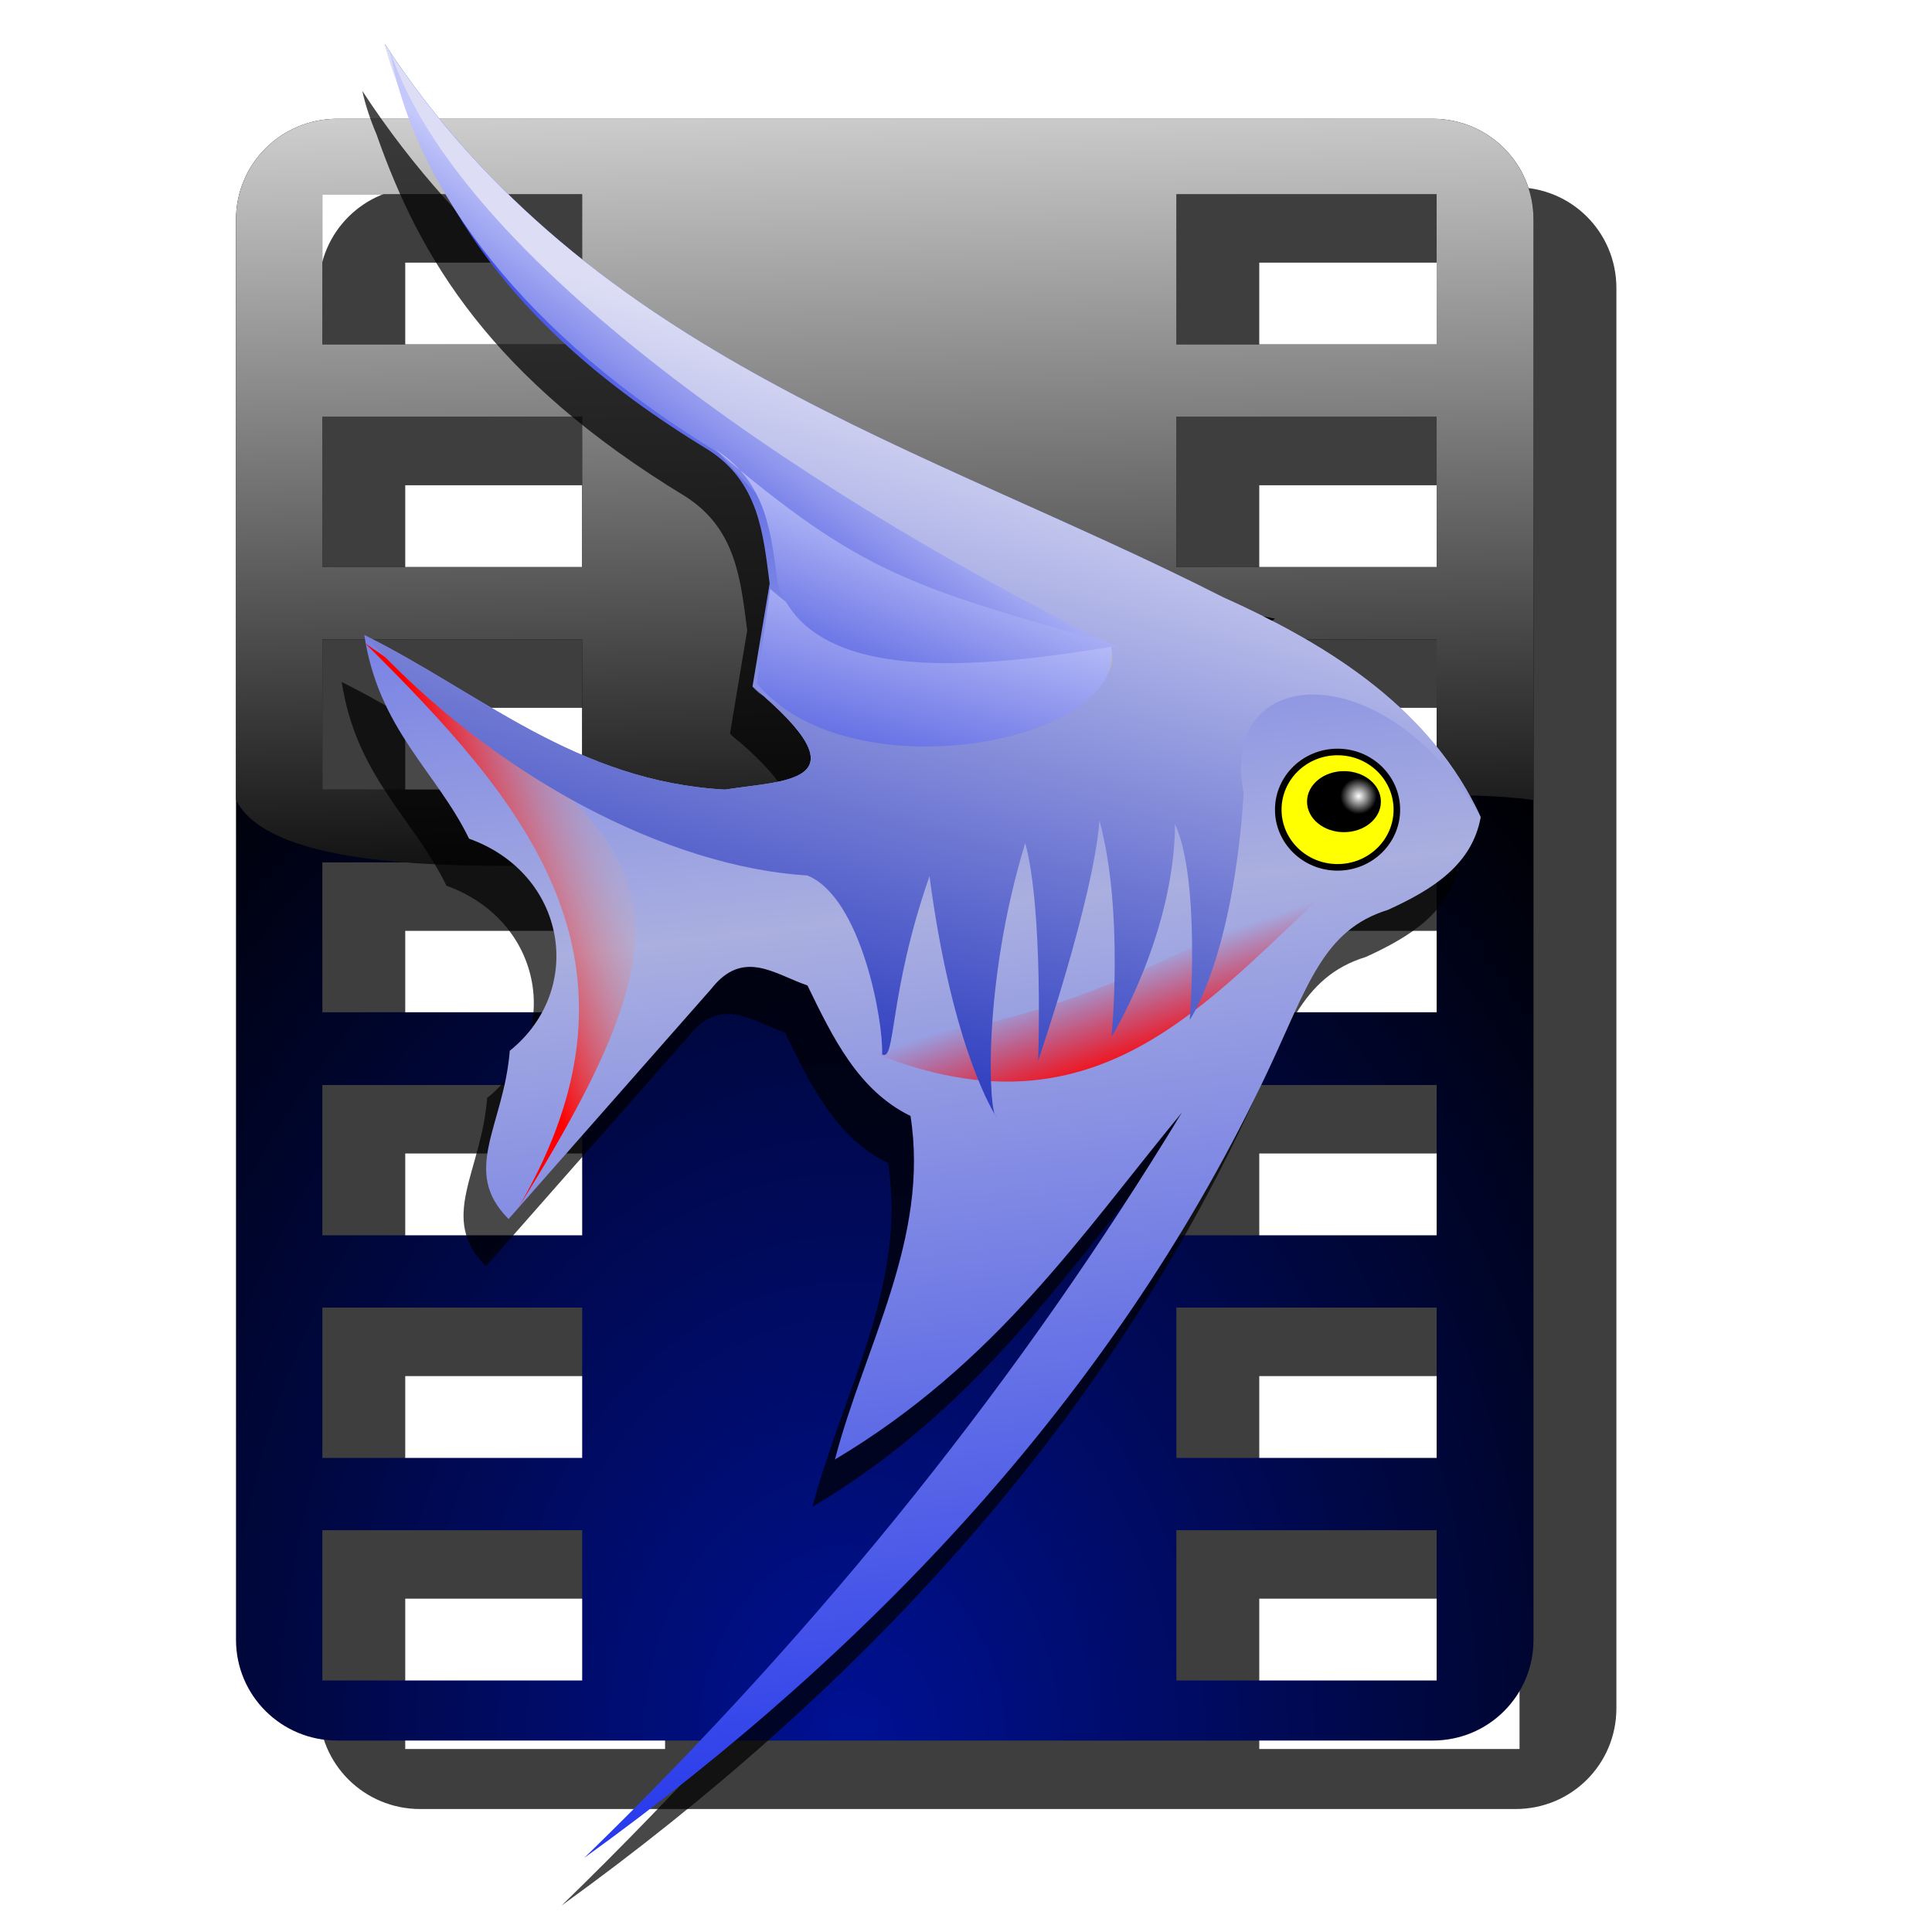 <?xml version="1.0" encoding="UTF-8" standalone="no"?>
<!-- Created with Inkscape (http://www.inkscape.org/) -->

<svg
   xmlns:dc="http://purl.org/dc/elements/1.1/"
   xmlns:cc="http://creativecommons.org/ns#"
   xmlns:rdf="http://www.w3.org/1999/02/22-rdf-syntax-ns#"
   xmlns:svg="http://www.w3.org/2000/svg"
   xmlns="http://www.w3.org/2000/svg"
   xmlns:xlink="http://www.w3.org/1999/xlink"
   xmlns:sodipodi="http://sodipodi.sourceforge.net/DTD/sodipodi-0.dtd"
   xmlns:inkscape="http://www.inkscape.org/namespaces/inkscape"
   id="svg2"
   sodipodi:version="0.32"
   inkscape:version="0.91 r13725"
   width="256"
   height="256"
   version="1.0"
   sodipodi:docname="video-x-theora+ogg.svg">
  <defs
     id="defs5">
    <linearGradient
       inkscape:collect="always"
       id="linearGradient4697">
      <stop
         style="stop-color:#001194;stop-opacity:1"
         offset="0"
         id="stop4699" />
      <stop
         style="stop-color:#000000;stop-opacity:1"
         offset="1"
         id="stop4701" />
    </linearGradient>
    <linearGradient
       inkscape:collect="always"
       id="linearGradient4181">
      <stop
         style="stop-color:#ffffff;stop-opacity:1;"
         offset="0"
         id="stop4183" />
      <stop
         style="stop-color:#ffffff;stop-opacity:0;"
         offset="1"
         id="stop4185" />
    </linearGradient>
    <linearGradient
       inkscape:collect="always"
       id="linearGradient2867">
      <stop
         style="stop-color:#2033ec;stop-opacity:1"
         offset="0"
         id="stop2869" />
      <stop
         style="stop-color:#aaafe0;stop-opacity:1"
         offset="1"
         id="stop2871" />
    </linearGradient>
    <linearGradient
       inkscape:collect="always"
       id="linearGradient2861">
      <stop
         style="stop-color:red;stop-opacity:1"
         offset="0"
         id="stop2863" />
      <stop
         style="stop-color:#ccc;stop-opacity:0;"
         offset="1"
         id="stop2865" />
    </linearGradient>
    <linearGradient
       inkscape:collect="always"
       id="linearGradient2845">
      <stop
         style="stop-color:red;stop-opacity:1;"
         offset="0"
         id="stop2847" />
      <stop
         style="stop-color:red;stop-opacity:0;"
         offset="1"
         id="stop2849" />
    </linearGradient>
    <linearGradient
       inkscape:collect="always"
       id="linearGradient2821">
      <stop
         style="stop-color:#dddef5;stop-opacity:1"
         offset="0"
         id="stop2823" />
      <stop
         style="stop-color:#3140c0;stop-opacity:1"
         offset="1"
         id="stop2825" />
    </linearGradient>
    <linearGradient
       inkscape:collect="always"
       id="linearGradient2790">
      <stop
         style="stop-color:#5662e1;stop-opacity:1"
         offset="0"
         id="stop2792" />
      <stop
         style="stop-color:#c4c8fa;stop-opacity:1"
         offset="1"
         id="stop2794" />
    </linearGradient>
    <linearGradient
       inkscape:collect="always"
       xlink:href="#linearGradient2790"
       id="linearGradient2796"
       x1="78.477"
       y1="63.527"
       x2="91.661"
       y2="44.327"
       gradientUnits="userSpaceOnUse"
       gradientTransform="translate(5.62,-0.281)" />
    <linearGradient
       inkscape:collect="always"
       xlink:href="#linearGradient2790"
       id="linearGradient2806"
       x1="282.183"
       y1="191.218"
       x2="291.806"
       y2="167.424"
       gradientUnits="userSpaceOnUse"
       gradientTransform="translate(-166.656,-98.186)" />
    <linearGradient
       inkscape:collect="always"
       xlink:href="#linearGradient2790"
       id="linearGradient2819"
       x1="113.02"
       y1="104.536"
       x2="120.672"
       y2="76.048"
       gradientUnits="userSpaceOnUse"
       gradientTransform="translate(5.62,-0.281)" />
    <linearGradient
       inkscape:collect="always"
       xlink:href="#linearGradient2821"
       id="linearGradient2827"
       x1="295.364"
       y1="57.264"
       x2="270.776"
       y2="147.678"
       gradientUnits="userSpaceOnUse" />
    <linearGradient
       inkscape:collect="always"
       xlink:href="#linearGradient2845"
       id="linearGradient2851"
       x1="271.839"
       y1="144.82"
       x2="267.317"
       y2="131.844"
       gradientUnits="userSpaceOnUse" />
    <linearGradient
       inkscape:collect="always"
       xlink:href="#linearGradient2861"
       id="linearGradient2859"
       x1="194.637"
       y1="124.919"
       x2="216.519"
       y2="117.134"
       gradientUnits="userSpaceOnUse" />
    <linearGradient
       inkscape:collect="always"
       xlink:href="#linearGradient2867"
       id="linearGradient2873"
       x1="289.387"
       y1="244.403"
       x2="274.542"
       y2="117.422"
       gradientUnits="userSpaceOnUse"
       spreadMethod="reflect" />
    <radialGradient
       inkscape:collect="always"
       xlink:href="#linearGradient4181"
       id="radialGradient4187"
       cx="180.025"
       cy="105.519"
       fx="180.025"
       fy="105.519"
       r="2.427"
       gradientTransform="matrix(1,0,0,0.984,0,1.653)"
       gradientUnits="userSpaceOnUse" />
    <filter
       inkscape:collect="always"
       style="color-interpolation-filters:sRGB"
       id="filter4225"
       x="-0.031"
       width="1.063"
       y="-0.019"
       height="1.039">
      <feGaussianBlur
         inkscape:collect="always"
         stdDeviation="1.942"
         id="feGaussianBlur4227" />
    </filter>
    <linearGradient
       id="linearGradient3226">
      <stop
         id="stop3228"
         offset="0"
         style="stop-color:#000000;stop-opacity:1;" />
      <stop
         id="stop3230"
         offset="1"
         style="stop-color:#ffffff;stop-opacity:0;" />
    </linearGradient>
    <linearGradient
       inkscape:collect="always"
       id="linearGradient3210">
      <stop
         style="stop-color:#000000;stop-opacity:1"
         offset="0"
         id="stop3212" />
      <stop
         style="stop-color:#d2d2d2;stop-opacity:1"
         offset="1"
         id="stop3214" />
    </linearGradient>
    <linearGradient
       id="linearGradient3200"
       inkscape:collect="always">
      <stop
         id="stop3202"
         offset="0"
         style="stop-color:#001194;stop-opacity:1" />
      <stop
         id="stop3204"
         offset="1"
         style="stop-color:#000000;stop-opacity:1" />
    </linearGradient>
    <inkscape:perspective
       id="perspective9"
       inkscape:persp3d-origin="372.04724 : 350.78739 : 1"
       inkscape:vp_z="744.09448 : 526.18109 : 1"
       inkscape:vp_y="0 : 1000 : 0"
       inkscape:vp_x="0 : 526.18109 : 1"
       sodipodi:type="inkscape:persp3d" />
    <radialGradient
       gradientUnits="userSpaceOnUse"
       gradientTransform="matrix(1.55,-3.2976578e-2,4.3374482e-2,2.038,-40.322,-99.435)"
       r="46.766"
       fy="108.969"
       fx="64.765"
       cy="108.969"
       cx="64.765"
       id="radialGradient3206"
       xlink:href="#linearGradient3200"
       inkscape:collect="always" />
    <linearGradient
       gradientUnits="userSpaceOnUse"
       y2="2.316"
       x2="65.779"
       y1="62.203"
       x1="67.078"
       id="linearGradient3218"
       xlink:href="#linearGradient3210"
       inkscape:collect="always" />
    <radialGradient
       gradientUnits="userSpaceOnUse"
       gradientTransform="matrix(1,0,0,0.161,0,98.71)"
       r="45.622"
       fy="117.59"
       fx="58.988"
       cy="117.59"
       cx="58.988"
       id="radialGradient3232"
       xlink:href="#linearGradient3226"
       inkscape:collect="always" />
    <inkscape:perspective
       id="perspective2503"
       inkscape:persp3d-origin="128 : 85.333333 : 1"
       inkscape:vp_z="256 : 128 : 1"
       inkscape:vp_y="0 : 1000 : 0"
       inkscape:vp_x="0 : 128 : 1"
       sodipodi:type="inkscape:persp3d" />
    <linearGradient
       id="linearGradient3578">
      <stop
         style="stop-color:#000000;stop-opacity:1;"
         offset="0"
         id="stop3580" />
      <stop
         style="stop-color:#fffcfc;stop-opacity:1;"
         offset="1"
         id="stop3582" />
    </linearGradient>
    <radialGradient
       r="46.766"
       fy="108.969"
       fx="64.765"
       cy="108.969"
       cx="64.765"
       gradientTransform="matrix(1.55,-3.2976578e-2,4.3374482e-2,2.038,-40.322,-99.435)"
       gradientUnits="userSpaceOnUse"
       id="radialGradient3554"
       xlink:href="#linearGradient3200"
       inkscape:collect="always" />
    <linearGradient
       gradientTransform="translate(112.321,1.542)"
       y2="2.316"
       x2="65.779"
       y1="62.203"
       x1="67.078"
       gradientUnits="userSpaceOnUse"
       id="linearGradient3559"
       xlink:href="#linearGradient3210"
       inkscape:collect="always" />
    <radialGradient
       r="46.766"
       fy="108.969"
       fx="64.765"
       cy="108.969"
       cx="64.765"
       gradientTransform="matrix(1.55,-0.033,0.043,2.038,-40.322,-99.435)"
       gradientUnits="userSpaceOnUse"
       id="radialGradient3582"
       xlink:href="#linearGradient4697"
       inkscape:collect="always" />
    <filter
       inkscape:collect="always"
       style="color-interpolation-filters:sRGB"
       id="filter4693"
       x="-0.04"
       width="1.081"
       y="-0.032"
       height="1.065">
      <feGaussianBlur
         inkscape:collect="always"
         stdDeviation="1.561"
         id="feGaussianBlur4695" />
    </filter>
  </defs>
  <sodipodi:namedview
     inkscape:window-height="1056"
     inkscape:window-width="1920"
     inkscape:pageshadow="2"
     inkscape:pageopacity="0"
     guidetolerance="10.0"
     gridtolerance="10.0"
     objecttolerance="10.0"
     borderopacity="1.0"
     bordercolor="#666666"
     pagecolor="#ff0000"
     id="base"
     inkscape:zoom="3.5585938"
     inkscape:cx="128"
     inkscape:cy="128"
     inkscape:window-x="0"
     inkscape:window-y="0"
     inkscape:current-layer="svg2"
     width="256px"
     height="256px"
     showgrid="false"
     inkscape:window-maximized="1" />
  <g
     id="g3576"
     transform="matrix(1.858,0,0,1.858,-7.397,7.612)">
    <path
       inkscape:connector-curvature="0"
       style="fill:#000000;fill-opacity:0.754;fill-rule:evenodd;stroke:none;stroke-width:1px;stroke-linecap:butt;stroke-linejoin:miter;stroke-opacity:1;filter:url(#filter4693)"
       d="m 33.943,9.259 c -3.987,0 -7.219,3.2 -7.219,7.188 l 0,101.281 c 0,3.987 3.232,7.188 7.219,7.188 l 78.125,0 c 3.987,0 7.188,-3.2 7.188,-7.188 l 0,-101.281 c 0,-3.987 -3.2,-7.188 -7.188,-7.188 l -78.125,0 z m -1.062,5.375 18.531,0 0,10.719 -18.531,0 0,-10.719 z m 60.906,0 18.562,0 0,10.719 -18.562,0 0,-10.719 z m -60.906,15.875 18.531,0 0,10.719 -18.531,0 0,-10.719 z m 60.906,0 18.562,0 0,10.719 -18.562,0 0,-10.719 z m -60.906,15.875 18.531,0 0,10.719 -18.531,0 0,-10.719 z m 60.906,0 18.562,0 0,10.719 -18.562,0 0,-10.719 z m -60.906,15.906 18.531,0 0,10.688 -18.531,0 0,-10.688 z m 60.906,0 18.562,0 0,10.688 -18.562,0 0,-10.688 z m -60.906,15.875 18.531,0 0,10.719 -18.531,0 0,-10.719 z m 60.906,0 18.562,0 0,10.719 -18.562,0 0,-10.719 z m -60.906,15.875 18.531,0 0,10.719 -18.531,0 0,-10.719 z m 60.906,0 18.562,0 0,10.719 -18.562,0 0,-10.719 z m -60.906,15.875 18.531,0 0,10.719 -18.531,0 0,-10.719 z m 60.906,0 18.562,0 0,10.719 -18.562,0 0,-10.719 z"
       id="path3550" />
    <g
       id="g3220">
      <path
         inkscape:connector-curvature="0"
         style="fill:url(#radialGradient3582);fill-opacity:1;fill-rule:evenodd;stroke:none;stroke-width:1px;stroke-linecap:butt;stroke-linejoin:miter;stroke-opacity:1"
         d="m 28.031,4.375 c -3.987,0 -7.219,3.2 -7.219,7.188 l 0,101.281 c 0,3.987 3.232,7.188 7.219,7.188 l 78.125,0 c 3.987,0 7.188,-3.2 7.188,-7.188 l 0,-101.281 c 0,-3.987 -3.2,-7.188 -7.188,-7.188 l -78.125,0 z m -1.062,5.375 18.531,0 0,10.719 -18.531,0 0,-10.719 z m 60.906,0 18.562,0 0,10.719 -18.562,0 0,-10.719 z m -60.906,15.875 18.531,0 0,10.719 -18.531,0 0,-10.719 z m 60.906,0 18.562,0 0,10.719 -18.562,0 0,-10.719 z M 26.969,41.5 45.5,41.5 l 0,10.719 -18.531,0 0,-10.719 z m 60.906,0 18.562,0 0,10.719 -18.562,0 0,-10.719 z m -60.906,15.906 18.531,0 0,10.688 -18.531,0 0,-10.688 z m 60.906,0 18.562,0 0,10.688 -18.562,0 0,-10.688 z m -60.906,15.875 18.531,0 0,10.719 -18.531,0 0,-10.719 z m 60.906,0 18.562,0 0,10.719 -18.562,0 0,-10.719 z m -60.906,15.875 18.531,0 0,10.719 -18.531,0 0,-10.719 z m 60.906,0 18.562,0 0,10.719 -18.562,0 0,-10.719 z m -60.906,15.875 18.531,0 0,10.719 -18.531,0 0,-10.719 z m 60.906,0 18.562,0 0,10.719 -18.562,0 0,-10.719 z"
         id="rect2384" />
      <path
         inkscape:connector-curvature="0"
         id="path3208"
         d="m 28.031,4.375 c -3.987,0 -7.219,3.2 -7.219,7.188 l 0,41.394 c 5.948,11.775 74.085,-2.655 92.531,0 l 0,-41.394 c 0,-3.987 -3.2,-7.188 -7.188,-7.188 l -78.125,0 z m -1.062,5.375 18.531,0 0,10.719 -18.531,0 0,-10.719 z m 60.906,0 18.562,0 0,10.719 -18.562,0 0,-10.719 z m -60.906,15.875 18.531,0 0,10.719 -18.531,0 0,-10.719 z m 60.906,0 18.562,0 0,10.719 -18.562,0 0,-10.719 z M 26.969,41.5 45.5,41.5 l 0,10.719 -18.531,0 0,-10.719 z m 60.906,0 18.562,0 0,10.719 -18.562,0 0,-10.719 z"
         style="fill:url(#linearGradient3218);fill-opacity:1;fill-rule:evenodd;stroke:none;stroke-width:1px;stroke-linecap:butt;stroke-linejoin:miter;stroke-opacity:1"
         sodipodi:nodetypes="ccccccccccccccccccccccccccccccccccccc" />
    </g>
  </g>
  <path
     style="fill:#000000;fill-opacity:0.718;fill-rule:evenodd;stroke:none;stroke-width:1px;stroke-linecap:butt;stroke-linejoin:miter;stroke-opacity:1;filter:url(#filter4225)"
     d="m 48.003,12.042 c 0.422,1.895 1.058,3.813 1.883,5.748 5.755,16.463 15.231,32.377 40.924,47.988 6.764,4.307 7.329,11.094 8.197,17.76 l -2.277,13.662 c 0.349,0.403 0.797,0.773 1.291,1.127 0.002,0.001 0.002,0.003 0.004,0.004 13.438,11.719 2.614,11.307 -4.938,12.531 -19.765,-1.091 -32.414,-12.857 -47.816,-20.492 0.06,0.398 0.14,0.768 0.211,1.152 -0.05,-0.035 -0.094,-0.065 -0.145,-0.1 0.052,0.052 0.104,0.104 0.156,0.156 2.179,11.666 9.502,17.205 13.662,25.785 12.94,4.65 15.462,20.009 5.396,28.119 -0.78,9.953 -6.545,15.934 -0.156,22.303 l 26.869,-30.51 c 4.25,-5.428 8.502,-1.874 12.752,-0.457 3.377,6.945 6.729,13.915 13.66,17.307 2.539,16.16 -6.072,30.46 -10.018,45.539 21.377,-12.741 32.67,-29.804 45.994,-45.996 -21.066,34.723 -47.244,67.742 -79.238,98.822 39.708,-28.654 71.216,-63.125 90.623,-104.287 5.31,-11.262 7.279,-18.731 15.939,-21.402 5.951,-2.709 11.147,-5.985 12.295,-12.297 -0.404,-0.871 -0.831,-1.719 -1.283,-2.549 C 185.207,99.513 173.098,91.634 159.118,85.36 119.573,65.25 75.146,53.575 48.003,12.042 Z"
     id="path4191"
     inkscape:connector-curvature="0" />
  <g
     id="g1922"
     transform="matrix(0.967,0,0,0.967,-121.957,4.949)">
    <path
       inkscape:connector-curvature="0"
       sodipodi:nodetypes="ccccsccccccccccccccc"
       id="path1890"
       d="M 178.866,0.941 C 206.921,43.87 252.842,55.938 293.716,76.724 c 15.413,6.917 28.625,15.721 35.302,30.125 -1.187,6.524 -6.558,9.909 -12.709,12.709 -8.951,2.761 -10.986,10.483 -16.474,22.123 -20.06,42.545 -52.627,78.174 -93.669,107.79 33.069,-32.124 60.128,-66.252 81.902,-102.142 -13.772,16.736 -25.445,34.372 -47.541,47.541 4.078,-15.586 12.98,-30.367 10.355,-47.07 -7.164,-3.506 -10.63,-10.708 -14.121,-17.887 -4.393,-1.464 -8.786,-5.14 -13.18,0.471 l -27.771,31.537 c -6.603,-6.583 -0.645,-12.766 0.161,-23.054 10.404,-8.383 7.797,-24.257 -5.578,-29.064 -4.449,-9.174 -12.412,-14.963 -14.352,-27.901 15.92,7.892 28.994,20.054 49.423,21.181 8.056,-1.307 19.8,-0.769 3.766,-14.121 l 2.353,-14.121 C 230.686,67.952 230.103,60.936 223.112,56.484 193.475,38.477 184.698,20.082 178.866,0.941 Z"
       style="fill:url(#linearGradient2873);fill-opacity:1;fill-rule:evenodd;stroke:none;stroke-width:1px;stroke-linecap:butt;stroke-linejoin:miter;stroke-opacity:1" />
    <path
       inkscape:connector-curvature="0"
       sodipodi:nodetypes="ccccc"
       id="path1894"
       d="m 232.305,88.189 c 8.485,-3.809 12.576,-8.875 14.074,-16.177 1.295,-19.363 34.496,4.376 53.141,7.905 -10.456,6.725 -20.901,13.568 -32.499,6.588 -11.54,-9.502 -18.6,3.886 -34.716,1.684 z"
       style="fill:#b3b3b3;fill-rule:evenodd;stroke:#000000;stroke-width:1px;stroke-linecap:butt;stroke-linejoin:miter;stroke-opacity:1" />
    <path
       inkscape:connector-curvature="0"
       sodipodi:nodetypes="ccc"
       id="path1896"
       d="m 176.11,82.991 c 39.185,27.144 49.065,32.532 21.081,77.295 19.843,-33.975 0.421,-55.953 -21.081,-77.295 z"
       style="fill:url(#linearGradient2859);fill-opacity:1;fill-rule:evenodd;stroke:none;stroke-width:0;stroke-linecap:butt;stroke-linejoin:miter;stroke-miterlimit:4;stroke-dasharray:none;stroke-opacity:1" />
    <path
       inkscape:connector-curvature="0"
       sodipodi:nodetypes="ccc"
       id="path1898"
       d="m 241.109,137.01 c 36.392,17.845 51.813,-7.652 71.586,-24.155 -22.695,11.261 -44.431,25.159 -71.586,24.155 z"
       style="fill:url(#linearGradient2851);fill-opacity:1;fill-rule:evenodd;stroke:none;stroke-width:1px;stroke-linecap:butt;stroke-linejoin:miter;stroke-opacity:1" />
    <path
       inkscape:connector-curvature="0"
       style="fill:url(#linearGradient2827);fill-opacity:1;fill-rule:evenodd;stroke:none;stroke-width:0;stroke-linecap:butt;stroke-linejoin:miter;stroke-miterlimit:4;stroke-dasharray:none;stroke-opacity:1"
       d="M 178.866,0.941 C 206.921,43.87 252.842,55.938 293.716,76.724 c 15.413,6.917 28.625,15.721 35.302,30.125 -13.014,-22.47 -36.059,-21.201 -32.478,-3.295 -1.482,22.724 -7.394,31.079 -7.394,31.079 0,0 1.52,-19.136 -2.02,-26.843 -0.07,15.139 -8.699,29.176 -8.699,29.176 0,0 1.72,-17.344 -1.657,-29.647 -0.813,10.807 -8.395,32.904 -8.395,32.904 0,0 0.737,-20.571 -1.772,-29.829 -5.908,19.393 -4.993,36.88 -3.993,37.48 0,0 -5.956,-8.868 -9.125,-32.932 -5.675,16.294 -4.572,25.505 -6.493,24.42 0.206,-4.407 -2.807,-21.478 -10.232,-24.512 -19.04,-1.172 -42.971,-13.423 -60.72,-32.949 15.92,7.892 28.994,20.054 49.423,21.181 8.056,-1.307 19.8,-0.769 3.766,-14.121 7.916,9.142 54.086,6.022 48.953,-5.648 C 245.252,67.66 185.64,31.379 178.866,0.941 Z"
       id="path1892"
       sodipodi:nodetypes="ccccccccccccccccccc" />
    <ellipse
       ry="7.905"
       rx="8.125"
       cy="105.828"
       cx="309.401"
       id="path1900"
       style="opacity:1;fill:#ffff00;fill-opacity:1;stroke:#000000;stroke-width:0.9;stroke-linecap:round;stroke-linejoin:round;stroke-miterlimit:4;stroke-dasharray:none;stroke-dashoffset:0;stroke-opacity:1" />
    <ellipse
       ry="3.733"
       rx="4.611"
       cy="77.062"
       cx="331.799"
       transform="translate(-21.52,27.668)"
       id="path1902"
       style="opacity:1;fill:#000000;fill-opacity:1;stroke:#000000;stroke-width:0.9;stroke-linecap:round;stroke-linejoin:round;stroke-miterlimit:4;stroke-dasharray:none;stroke-dashoffset:0;stroke-opacity:1" />
  </g>
  <path
     inkscape:connector-curvature="0"
     style="fill:url(#linearGradient2819);fill-opacity:1;fill-rule:evenodd;stroke:none;stroke-width:0.967px;stroke-linecap:butt;stroke-linejoin:miter;stroke-opacity:1"
     d="m 102.053,78.035 -1.757,12.524 c 12.305,14.846 49.153,7.837 46.936,-4.873 -23.459,3.091 -33.086,2.796 -45.179,-7.651 z"
     id="path1879"
     sodipodi:nodetypes="cccc" />
  <path
     inkscape:connector-curvature="0"
     sodipodi:nodetypes="cccc"
     id="path1901"
     d="m 51.632,6.571 c 3.406,18.766 18.048,37.926 43.668,53.492 14.89,17.102 19.496,15.593 53.281,25.969 C 118.824,71.887 61.861,37.962 51.632,6.571 Z"
     style="fill:url(#linearGradient2796);fill-opacity:1;fill-rule:evenodd;stroke:none;stroke-width:0.967px;stroke-linecap:butt;stroke-linejoin:miter;stroke-opacity:1" />
  <path
     inkscape:connector-curvature="0"
     sodipodi:nodetypes="cccc"
     id="path2798"
     d="m 94.829,59.592 c 6.764,4.307 7.35,11.084 8.219,17.75 4.543,13.331 26.176,11.383 45.062,8.219 C 120.754,77.754 114.334,76.187 94.829,59.592 Z"
     style="fill:url(#linearGradient2806);fill-opacity:1;fill-rule:evenodd;stroke:none;stroke-width:0.967px;stroke-linecap:butt;stroke-linejoin:miter;stroke-opacity:1" />
  <g
     id="layer1"
     inkscape:label="1. réteg"
     transform="translate(5.254,-0.142)">
    <path
       id="text3905"
       d="M 14.673,-7.944 L 9.382,-7.944 L 8.547,-5.553 L 5.146,-5.553 L 10.006,-18.675 L 14.04,-18.675 L 18.9,-5.553 L 15.499,-5.553 L 14.673,-7.944 M 10.226,-10.378 L 13.82,-10.378 L 12.027,-15.599 L 10.226,-10.378 M 20.632,-18.675 L 26.248,-18.675 C 27.918,-18.675 29.198,-18.303 30.089,-17.559 C 30.985,-16.821 31.434,-15.766 31.434,-14.395 C 31.434,-13.018 30.985,-11.958 30.089,-11.213 C 29.198,-10.475 27.918,-10.106 26.248,-10.106 L 24.016,-10.106 L 24.016,-5.553 L 20.632,-5.553 L 20.632,-18.675 M 24.016,-16.223 L 24.016,-12.558 L 25.888,-12.558 C 26.544,-12.558 27.051,-12.716 27.408,-13.033 C 27.766,-13.355 27.944,-13.809 27.944,-14.395 C 27.944,-14.981 27.766,-15.432 27.408,-15.749 C 27.051,-16.065 26.544,-16.223 25.888,-16.223 L 24.016,-16.223"
       style="font-size:18px;font-style:normal;font-weight:bold;fill:black;fill-opacity:1;stroke:none;stroke-width:1px;stroke-linecap:butt;stroke-linejoin:miter;stroke-opacity:1;font-family:Bitstream Vera Sans" />
  </g>
  <ellipse
     style="opacity:1;fill:url(#radialGradient4187);fill-opacity:1;stroke:none;stroke-width:5.5;stroke-linecap:round;stroke-linejoin:round;stroke-miterlimit:4;stroke-dasharray:none;stroke-dashoffset:0;stroke-opacity:0.569"
     id="path4179"
     cx="180.025"
     cy="105.519"
     rx="2.427"
     ry="2.389" />
</svg>
